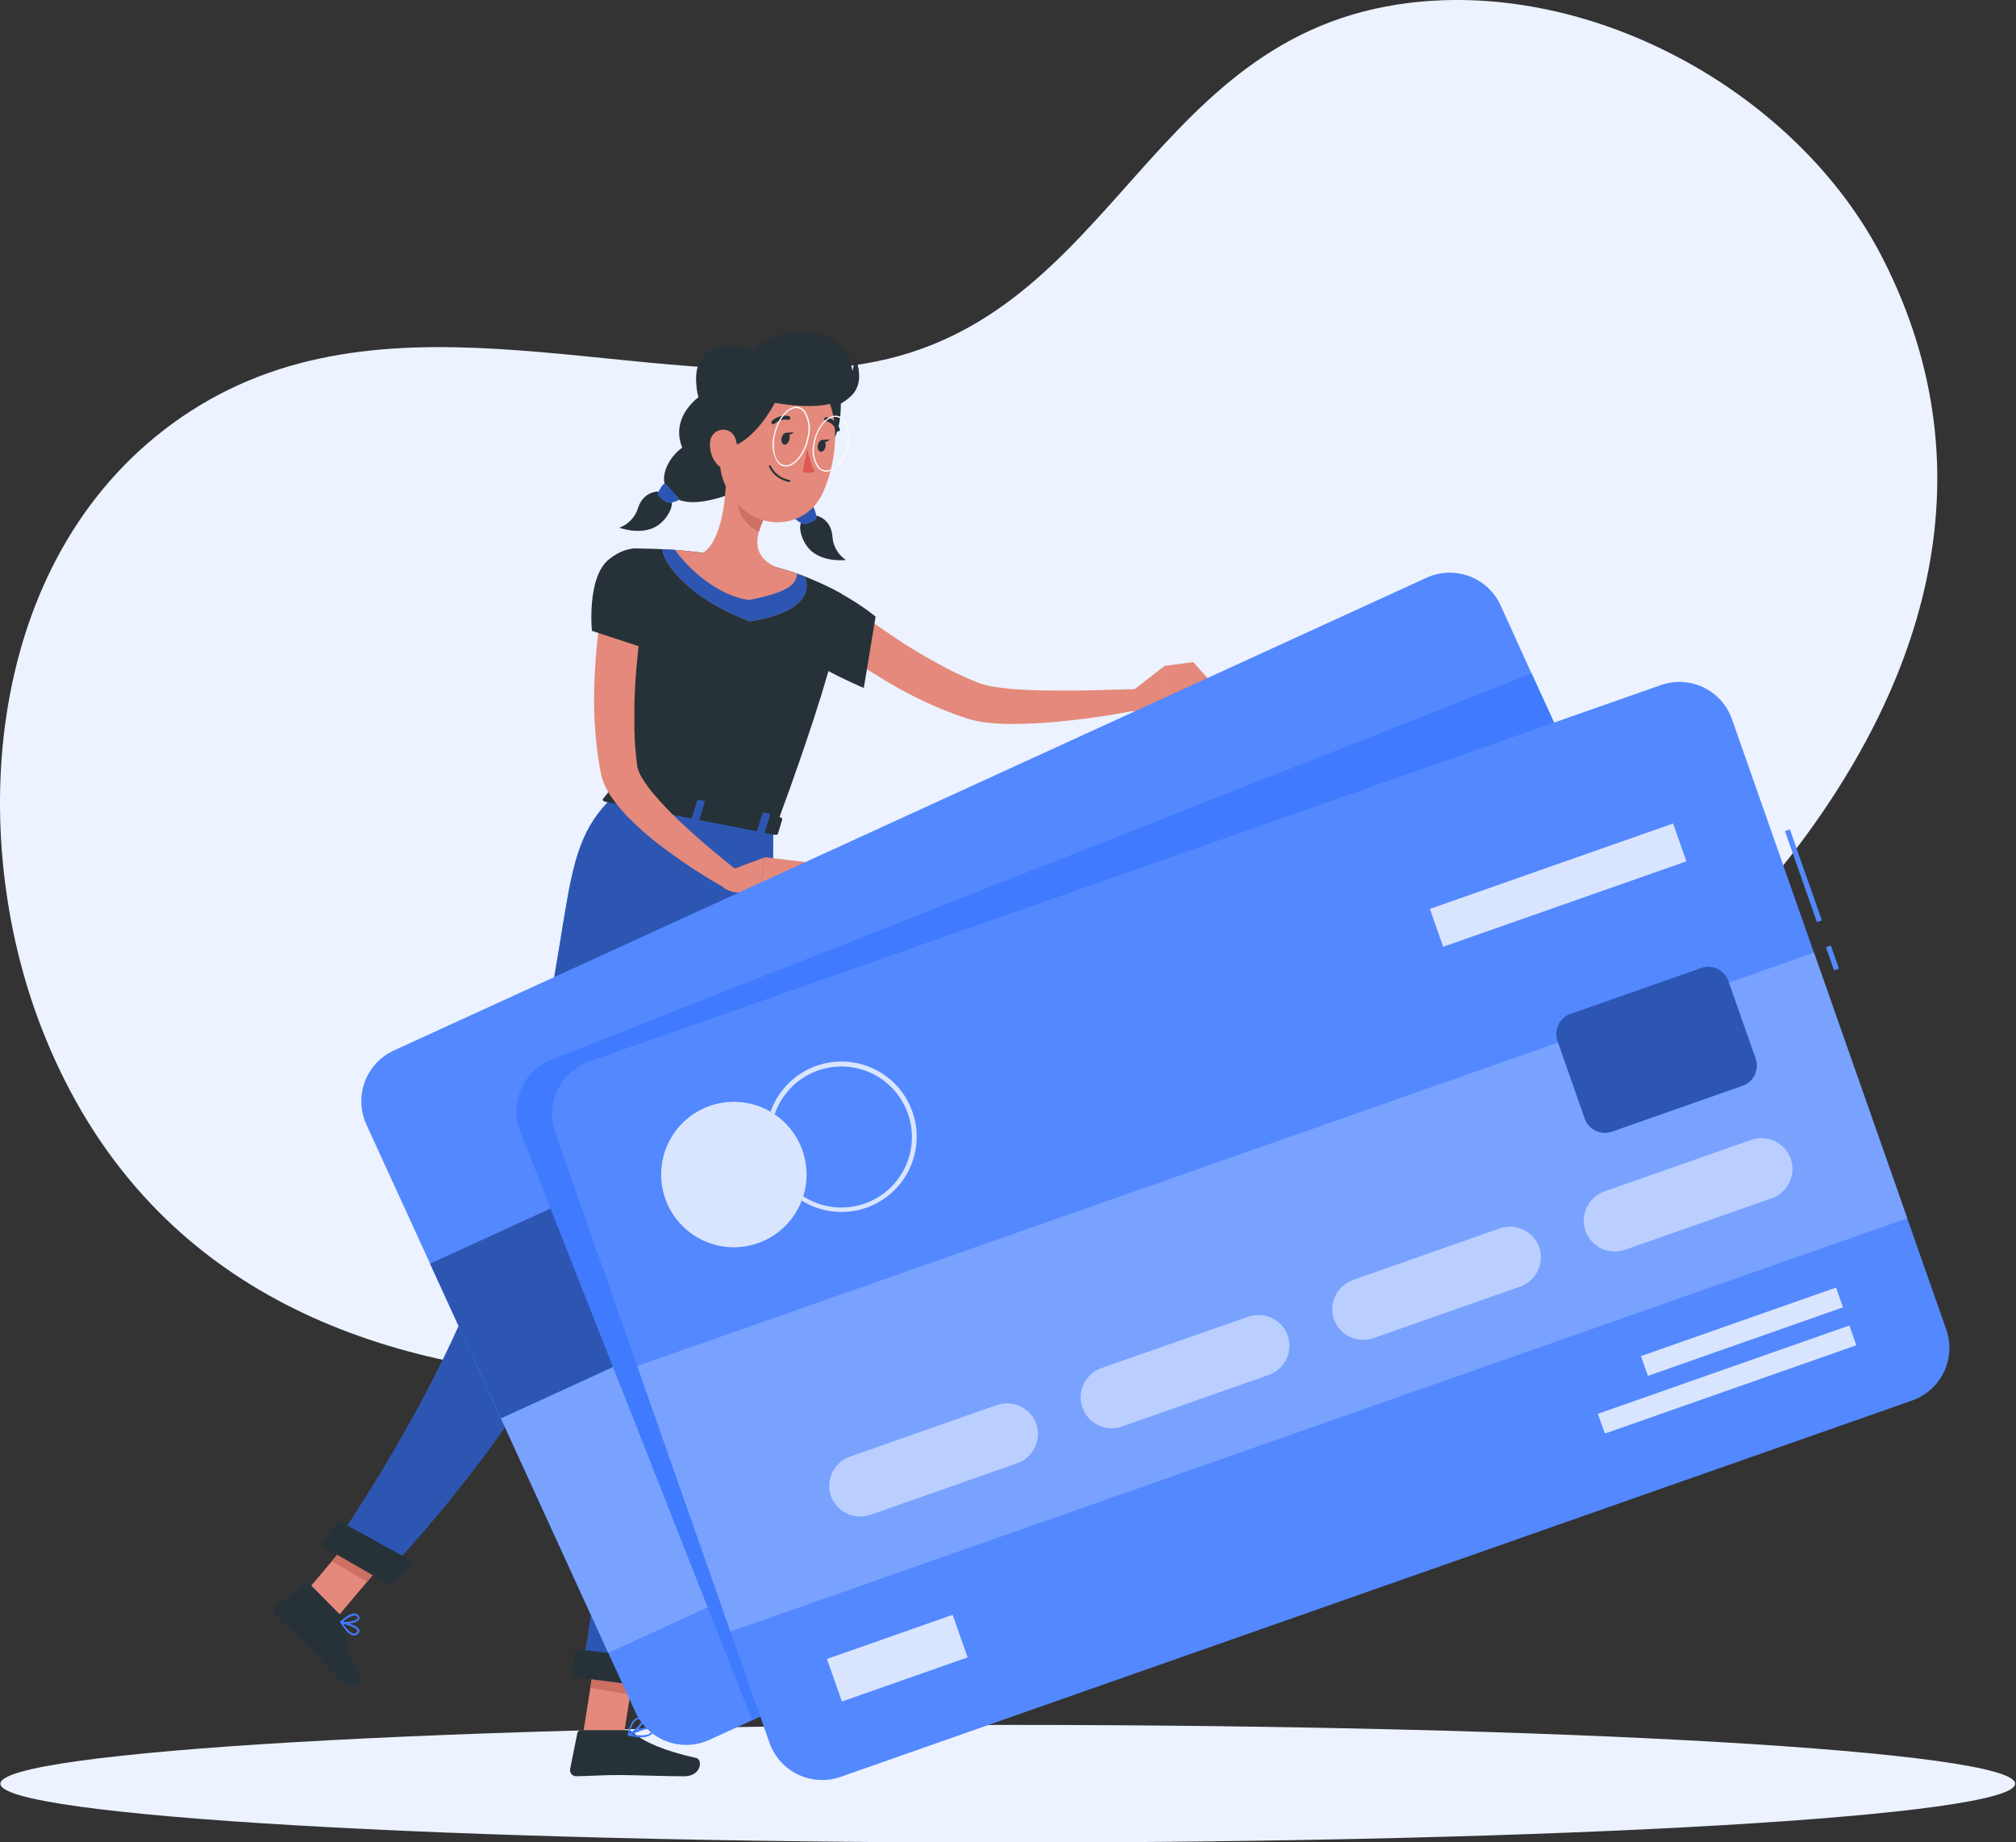 <svg width="197" height="180" viewBox="0 0 197 180" fill="none" xmlns="http://www.w3.org/2000/svg">
<rect x="0" y="0" width="197" height="180" fill="#333333" stroke="none"/>
<path d="M82.135 35.841C60.379 37.999 36.282 27.169 16.796 41.426C-1.507 54.85 -3.33 81.46 4.068 100.469C22.112 146.798 82.703 137.39 120.655 123.154C155.49 110.09 205.906 68.127 183.957 25.205C175.6 8.856 155.017 -2.385 136.613 0.433C111.201 4.312 108.383 33.242 82.135 35.841Z" fill="#ECF2FF"/>
<path d="M98.478 180.033C152.846 180.033 196.919 177.46 196.919 174.285C196.919 171.111 152.846 168.538 98.478 168.538C44.11 168.538 0.037 171.111 0.037 174.285C0.037 177.46 44.11 180.033 98.478 180.033Z" fill="#ECF2FF"/>
<path d="M82.165 39.466C82.2 45.483 77.89 45.422 77.976 43.553C78.062 41.685 76.996 37.212 77.976 37.643C78.956 38.075 82.15 36.806 82.165 39.466Z" fill="#263238"/>
<path d="M79.454 50.361C80.048 50.316 81.241 50.869 81.347 52.438C81.375 52.894 81.508 53.337 81.737 53.733C81.965 54.128 82.282 54.465 82.662 54.718C82.662 54.718 80.687 54.956 79.393 53.931C78.337 53.103 77.87 51.291 78.423 50.884C78.726 50.64 79.077 50.462 79.454 50.361Z" fill="#263238"/>
<path d="M78.677 46.086C79.692 46.985 80.621 49.361 78.331 50.488C76.042 51.615 72.442 48.991 72.442 48.991L76.397 47.158L78.677 46.086Z" fill="#263238"/>
<path d="M79.804 50.58C79.748 50.251 79.656 49.929 79.53 49.62C79.519 49.591 79.502 49.564 79.479 49.543C79.456 49.521 79.429 49.505 79.4 49.495C79.37 49.485 79.338 49.482 79.307 49.486C79.276 49.49 79.246 49.502 79.22 49.519L77.814 50.458C77.785 50.477 77.762 50.503 77.746 50.533C77.73 50.563 77.722 50.596 77.722 50.631C77.722 50.665 77.73 50.698 77.746 50.728C77.762 50.758 77.785 50.784 77.814 50.803C78.016 50.952 78.234 51.078 78.464 51.179C78.794 51.311 79.479 50.935 79.713 50.773C79.745 50.753 79.77 50.724 79.787 50.69C79.803 50.656 79.809 50.617 79.804 50.58Z" fill="#407BFF"/>
<path opacity="0.3" d="M79.804 50.58C79.748 50.251 79.656 49.929 79.53 49.62C79.519 49.591 79.502 49.564 79.479 49.543C79.456 49.521 79.429 49.505 79.4 49.495C79.37 49.485 79.338 49.482 79.307 49.486C79.276 49.49 79.246 49.502 79.22 49.519L77.814 50.458C77.785 50.477 77.762 50.503 77.746 50.533C77.73 50.563 77.722 50.596 77.722 50.631C77.722 50.665 77.73 50.698 77.746 50.728C77.762 50.758 77.785 50.784 77.814 50.803C78.016 50.952 78.234 51.078 78.464 51.179C78.794 51.311 79.479 50.935 79.713 50.773C79.745 50.753 79.77 50.724 79.787 50.69C79.803 50.656 79.809 50.617 79.804 50.58Z" fill="black"/>
<path d="M64.669 48.087C64.106 47.899 62.816 48.153 62.339 49.656C62.203 50.092 61.968 50.49 61.653 50.821C61.338 51.151 60.95 51.404 60.521 51.56C60.521 51.56 62.384 52.26 63.887 51.56C65.106 51.006 65.969 49.351 65.547 48.823C65.311 48.517 65.012 48.266 64.669 48.087Z" fill="#263238"/>
<path d="M70.264 37.755C68.208 38.314 65.441 40.751 66.669 43.741C65.456 44.569 63.902 46.95 65.72 48.473C67.675 50.113 72.483 47.813 72.483 47.813L72.518 47.031L73.092 41.213L70.264 37.755Z" fill="#263238"/>
<path d="M64.278 48.219C64.415 47.912 64.585 47.62 64.786 47.351C64.806 47.326 64.831 47.307 64.859 47.293C64.888 47.28 64.919 47.273 64.951 47.273C64.982 47.273 65.013 47.28 65.042 47.293C65.071 47.307 65.096 47.326 65.116 47.351L66.253 48.595C66.276 48.62 66.293 48.651 66.301 48.684C66.31 48.717 66.311 48.751 66.303 48.785C66.296 48.818 66.28 48.849 66.258 48.875C66.236 48.901 66.209 48.922 66.177 48.935C65.946 49.029 65.706 49.099 65.461 49.143C65.106 49.194 64.557 48.671 64.344 48.458C64.31 48.43 64.285 48.392 64.273 48.349C64.261 48.306 64.263 48.261 64.278 48.219Z" fill="#407BFF"/>
<path opacity="0.3" d="M64.278 48.219C64.415 47.912 64.585 47.62 64.786 47.351C64.806 47.326 64.831 47.307 64.859 47.293C64.888 47.28 64.919 47.273 64.951 47.273C64.982 47.273 65.013 47.28 65.042 47.293C65.071 47.307 65.096 47.326 65.116 47.351L66.253 48.595C66.276 48.62 66.293 48.651 66.301 48.684C66.31 48.717 66.311 48.751 66.303 48.785C66.296 48.818 66.28 48.849 66.258 48.875C66.236 48.901 66.209 48.922 66.177 48.935C65.946 49.029 65.706 49.099 65.461 49.143C65.106 49.194 64.557 48.671 64.344 48.458C64.31 48.43 64.285 48.392 64.273 48.349C64.261 48.306 64.263 48.261 64.278 48.219Z" fill="black"/>
<path d="M82.779 58.947C83.749 59.698 84.81 60.501 85.876 61.232C86.943 61.963 88.014 62.699 89.116 63.374C90.217 64.05 91.334 64.679 92.462 65.278L93.309 65.71L94.172 66.111C94.457 66.248 94.746 66.37 95.041 66.482L95.472 66.659C95.62 66.715 95.777 66.786 95.868 66.812C96.399 66.974 96.942 67.091 97.493 67.162C98.092 67.248 98.722 67.309 99.361 67.355C100.636 67.436 101.946 67.472 103.261 67.477C104.576 67.482 105.906 67.477 107.231 67.436C108.556 67.395 109.897 67.365 111.217 67.324L111.465 69.32C108.799 69.858 106.106 70.256 103.398 70.513C102.032 70.635 100.661 70.726 99.26 70.736C98.559 70.736 97.848 70.736 97.117 70.67C96.331 70.624 95.552 70.496 94.792 70.289C94.558 70.228 94.411 70.168 94.239 70.112L93.731 69.934C93.391 69.822 93.055 69.701 92.715 69.563L91.73 69.167L90.766 68.741C89.491 68.166 88.249 67.522 87.044 66.812C85.846 66.106 84.668 65.375 83.531 64.593C82.394 63.811 81.297 63.004 80.18 62.054L82.779 58.947Z" fill="#E4897B"/>
<path d="M77.509 56.667C78.773 55.682 83.977 58.906 85.561 60.252L84.409 67.222C84.409 67.222 76.92 64.085 76.468 61.942C76.001 59.703 76.555 57.419 77.509 56.667Z" fill="#263238"/>
<path d="M110.663 67.497L113.8 65.065L114.049 68.827C114.049 68.827 111.886 70.168 110.46 69.335L110.663 67.497Z" fill="#E4897B"/>
<path d="M116.598 64.694L118.203 66.481L114.029 68.827L113.78 65.065L116.598 64.694Z" fill="#E4897B"/>
<path d="M56.987 169.325L60.942 169.619L62.384 160.516L58.434 160.221L56.987 169.325Z" fill="#E4897B"/>
<path d="M29.007 156.601L32.363 158.713L38.338 151.626L34.982 149.509L29.007 156.601Z" fill="#E4897B"/>
<path d="M33.424 157.957L30.281 154.794C30.227 154.739 30.155 154.705 30.079 154.7C30.002 154.694 29.926 154.717 29.865 154.764L27.006 156.901C26.937 156.957 26.88 157.028 26.839 157.108C26.798 157.187 26.774 157.275 26.77 157.364C26.765 157.454 26.779 157.543 26.811 157.627C26.843 157.711 26.892 157.787 26.956 157.85C28.067 158.932 28.662 159.399 30.043 160.79C30.89 161.648 32.043 162.983 33.216 164.166C34.389 165.349 35.617 164.248 35.247 163.659C33.531 160.983 33.84 159.983 33.723 158.622C33.706 158.372 33.6 158.136 33.424 157.957Z" fill="#263238"/>
<path d="M61.206 169.051H56.749C56.67 169.05 56.594 169.078 56.534 169.128C56.474 169.178 56.433 169.248 56.419 169.325L55.713 172.848C55.697 172.938 55.701 173.029 55.725 173.117C55.749 173.204 55.793 173.285 55.854 173.353C55.914 173.421 55.989 173.474 56.072 173.509C56.156 173.544 56.247 173.559 56.337 173.554C57.891 173.529 58.648 173.437 60.607 173.437C61.811 173.437 65.177 173.559 66.857 173.559C68.538 173.559 68.705 171.914 68.02 171.767C64.948 171.097 62.877 170.178 61.877 169.294C61.692 169.132 61.453 169.045 61.206 169.051Z" fill="#263238"/>
<path d="M62.384 160.516L61.582 165.573L57.682 164.918L58.429 160.227L62.384 160.516Z" fill="#CE6F64"/>
<path d="M34.983 149.513L38.339 151.626L35.866 154.56L32.434 152.534L34.983 149.513Z" fill="#CE6F64"/>
<path d="M59.993 77.763L75.803 80.845C83.972 58.724 82.195 57.998 82.195 57.998C81.046 57.366 79.859 56.807 78.641 56.322L78.428 56.241C77.412 55.87 77.209 55.814 75.859 55.418C73.534 54.865 71.366 54.403 68.68 54.022L68.172 53.951C67.664 53.89 67.202 53.839 66.735 53.794C66.42 53.758 66.106 53.738 65.806 53.717L64.791 53.662C63.054 53.575 61.81 53.601 61.81 53.601C62.293 67.416 61.511 71.381 59.993 77.763Z" fill="#263238"/>
<path d="M70.965 46.086C70.965 48.483 70.594 52.803 68.675 54.032C68.675 54.032 68.852 56.5 73.143 57.332C77.864 58.251 75.854 55.428 75.854 55.428C73.401 54.312 73.823 52.413 74.635 50.707L70.965 46.086Z" fill="#E4897B"/>
<path d="M72.462 47.97L74.635 50.707C74.445 51.102 74.288 51.513 74.168 51.935C73.209 51.6 72.066 50.26 72.137 49.209C72.17 48.78 72.28 48.36 72.462 47.97Z" fill="#CE6F64"/>
<path d="M70.736 40.583C70.228 44.488 69.919 46.128 71.482 48.489C73.833 52.043 78.738 51.814 80.408 48.143C81.931 44.838 82.5 39.004 79.022 36.745C78.258 36.241 77.379 35.94 76.466 35.871C75.554 35.803 74.639 35.969 73.809 36.353C72.978 36.738 72.26 37.329 71.722 38.069C71.185 38.809 70.845 39.675 70.736 40.583Z" fill="#E4897B"/>
<path d="M83.444 34.399C83.515 35.018 83.469 35.645 83.307 36.247C83.27 36.043 83.221 35.841 83.16 35.643C81.769 31.043 75.504 32.14 73.615 34.12C70.569 33.246 67.669 33.942 68.055 37.674C68.104 38.635 68.45 39.558 69.046 40.314C68.573 41.624 69.046 43.711 70.604 43.771C72.797 43.858 74.879 40.954 75.717 39.359C77.24 39.618 79.433 39.867 81.099 39.461C81.378 39.628 81.606 39.745 81.606 39.745C83.378 38.796 84.729 37.877 83.444 34.399Z" fill="#263238"/>
<path d="M69.385 43.248C69.323 44.006 69.562 44.758 70.051 45.34C70.711 46.107 71.574 45.655 71.883 44.746C72.142 43.924 72.107 42.538 71.224 42.106C71.029 42.015 70.814 41.973 70.6 41.986C70.385 41.998 70.177 42.064 69.994 42.178C69.811 42.291 69.66 42.449 69.554 42.636C69.448 42.823 69.39 43.033 69.385 43.248Z" fill="#E4897B"/>
<path d="M75.564 80.845C75.564 80.845 75.625 112.232 73.056 124.052C70.386 136.349 62.531 164.324 62.531 164.324L56.845 163.588C56.845 163.588 61.297 135.328 63.191 123.107C65.258 109.79 63.993 78.591 63.993 78.591L75.564 80.845Z" fill="#407BFF"/>
<path opacity="0.3" d="M75.564 80.845C75.564 80.845 75.625 112.232 73.056 124.052C70.386 136.349 62.531 164.324 62.531 164.324L56.845 163.588C56.845 163.588 61.297 135.328 63.191 123.107C65.258 109.79 63.993 78.591 63.993 78.591L75.564 80.845Z" fill="black"/>
<path d="M63.501 164.816L55.87 163.831L56.195 161.13L64.857 162.146L63.501 164.816Z" fill="#263238"/>
<path d="M71.63 80.032C71.63 80.032 63.115 105.972 58.886 120.914C54.428 136.679 37.338 154.114 37.338 154.114L32.439 151.28C32.439 151.28 44.116 134.729 48.407 120.02C57.144 90.161 53.555 83.835 59.993 77.763L71.63 80.032Z" fill="#407BFF"/>
<path opacity="0.3" d="M71.63 80.032C71.63 80.032 63.115 105.972 58.886 120.914C54.428 136.679 37.338 154.114 37.338 154.114L32.439 151.28C32.439 151.28 44.116 134.729 48.407 120.02C57.144 90.161 53.555 83.835 59.993 77.763L71.63 80.032Z" fill="black"/>
<path d="M38.135 154.901L31.327 150.971L33.023 148.544L40.583 152.713L38.135 154.901Z" fill="#263238"/>
<path d="M76.372 42.802C76.311 43.117 76.428 43.401 76.636 43.441C76.844 43.482 77.057 43.259 77.144 42.934C77.23 42.609 77.088 42.33 76.88 42.289C76.671 42.248 76.433 42.487 76.372 42.802Z" fill="#263238"/>
<path d="M79.921 43.492C79.86 43.807 79.977 44.096 80.185 44.137C80.393 44.177 80.606 43.954 80.667 43.629C80.728 43.304 80.611 43.025 80.403 42.989C80.195 42.954 79.982 43.172 79.921 43.492Z" fill="#263238"/>
<path d="M80.311 42.995L81.109 42.929C81.109 42.929 80.606 43.441 80.311 42.995Z" fill="#263238"/>
<path d="M78.88 43.852C79.02 44.622 79.266 45.369 79.611 46.071C79.429 46.157 79.231 46.201 79.03 46.201C78.829 46.201 78.631 46.157 78.449 46.071L78.88 43.852Z" fill="#DE5753"/>
<path d="M77.118 47.087C76.694 47.017 76.292 46.846 75.948 46.588C75.605 46.33 75.328 45.992 75.143 45.604C75.138 45.593 75.135 45.581 75.135 45.568C75.135 45.556 75.138 45.544 75.142 45.532C75.147 45.521 75.154 45.511 75.163 45.502C75.172 45.493 75.182 45.487 75.194 45.482C75.217 45.474 75.242 45.474 75.265 45.483C75.287 45.493 75.306 45.511 75.316 45.533C75.493 45.89 75.752 46.2 76.071 46.438C76.39 46.676 76.761 46.836 77.154 46.904C77.166 46.906 77.177 46.91 77.188 46.916C77.198 46.923 77.207 46.931 77.214 46.941C77.221 46.951 77.226 46.962 77.229 46.974C77.232 46.986 77.232 46.998 77.23 47.01C77.225 47.035 77.21 47.057 77.189 47.071C77.169 47.086 77.143 47.091 77.118 47.087Z" fill="#263238"/>
<path d="M75.564 41.451C75.527 41.451 75.49 41.439 75.459 41.418C75.428 41.397 75.404 41.367 75.391 41.332C75.377 41.297 75.374 41.258 75.383 41.222C75.391 41.185 75.41 41.152 75.437 41.126C75.655 40.922 75.918 40.773 76.205 40.691C76.492 40.608 76.795 40.596 77.087 40.654C77.135 40.668 77.176 40.7 77.201 40.744C77.225 40.788 77.232 40.839 77.219 40.888C77.206 40.935 77.175 40.976 77.132 41C77.09 41.025 77.039 41.032 76.991 41.02C76.758 40.978 76.519 40.992 76.293 41.059C76.067 41.126 75.859 41.244 75.686 41.406C75.653 41.435 75.609 41.451 75.564 41.451Z" fill="#263238"/>
<path d="M81.891 42.157C81.853 42.158 81.817 42.147 81.786 42.126C81.755 42.105 81.731 42.075 81.718 42.04C81.631 41.82 81.494 41.624 81.318 41.466C81.141 41.308 80.931 41.194 80.703 41.132C80.678 41.127 80.655 41.118 80.634 41.105C80.613 41.092 80.595 41.074 80.581 41.054C80.567 41.034 80.557 41.011 80.552 40.987C80.546 40.962 80.546 40.938 80.55 40.913C80.561 40.865 80.59 40.823 80.63 40.795C80.67 40.767 80.72 40.755 80.769 40.761C81.058 40.833 81.326 40.974 81.551 41.171C81.775 41.368 81.949 41.615 82.058 41.893C82.068 41.916 82.073 41.941 82.074 41.966C82.074 41.991 82.069 42.016 82.06 42.039C82.05 42.062 82.036 42.083 82.019 42.101C82.001 42.118 81.98 42.133 81.957 42.142L81.891 42.157Z" fill="#263238"/>
<path d="M76.798 45.584C76.641 45.585 76.486 45.549 76.345 45.479C76.204 45.41 76.081 45.308 75.986 45.183C75.747 44.81 75.588 44.393 75.518 43.956C75.448 43.519 75.469 43.073 75.58 42.644C75.869 41.04 76.874 39.735 77.824 39.735C77.982 39.737 78.137 39.775 78.279 39.845C78.42 39.915 78.544 40.017 78.641 40.141C78.879 40.514 79.038 40.932 79.108 41.368C79.178 41.805 79.157 42.252 79.047 42.68C78.758 44.284 77.748 45.584 76.798 45.584ZM77.814 39.877C76.925 39.877 75.971 41.136 75.691 42.68C75.514 43.695 75.656 44.609 76.072 45.102C76.157 45.211 76.265 45.3 76.389 45.362C76.513 45.423 76.65 45.456 76.788 45.457C77.681 45.457 78.631 44.203 78.91 42.66H78.971H78.91C79.018 42.252 79.04 41.826 78.974 41.409C78.909 40.992 78.757 40.593 78.529 40.238C78.446 40.129 78.34 40.04 78.217 39.977C78.095 39.915 77.961 39.881 77.824 39.877H77.814Z" fill="#FAFAFA"/>
<path d="M80.743 46.092C80.579 46.088 80.418 46.048 80.271 45.974C80.124 45.901 79.996 45.795 79.895 45.665C79.667 45.324 79.513 44.938 79.442 44.533C79.371 44.129 79.385 43.714 79.484 43.315C79.743 41.822 80.718 40.614 81.657 40.614C81.822 40.617 81.983 40.658 82.13 40.733C82.277 40.808 82.405 40.914 82.505 41.045C82.731 41.387 82.885 41.771 82.955 42.175C83.026 42.579 83.013 42.992 82.916 43.391C82.662 44.889 81.687 46.092 80.743 46.092ZM81.642 40.74C80.758 40.74 79.844 41.903 79.611 43.34C79.519 43.721 79.507 44.116 79.573 44.502C79.639 44.888 79.783 45.256 79.997 45.584C80.086 45.699 80.2 45.793 80.33 45.859C80.46 45.925 80.603 45.961 80.748 45.965C81.632 45.965 82.55 44.807 82.779 43.37C82.87 42.99 82.883 42.595 82.818 42.209C82.752 41.824 82.609 41.456 82.398 41.126C82.309 41.01 82.196 40.916 82.066 40.849C81.936 40.782 81.793 40.745 81.647 40.74H81.642Z" fill="#FAFAFA"/>
<path d="M34.591 159.8C34.084 159.8 33.551 159.018 33.276 158.566C33.266 158.551 33.261 158.534 33.261 158.516C33.261 158.498 33.266 158.48 33.276 158.465C33.288 158.45 33.302 158.439 33.319 158.432C33.336 158.425 33.355 158.422 33.373 158.424C33.535 158.46 34.931 158.764 35.109 159.242C35.129 159.294 35.135 159.351 35.125 159.407C35.115 159.462 35.09 159.514 35.053 159.556C35.003 159.633 34.935 159.696 34.854 159.738C34.773 159.781 34.683 159.802 34.591 159.8ZM33.53 158.658C33.921 159.247 34.302 159.597 34.576 159.612C34.637 159.613 34.697 159.598 34.75 159.568C34.804 159.539 34.849 159.496 34.881 159.445C34.898 159.427 34.91 159.404 34.914 159.38C34.919 159.356 34.916 159.331 34.906 159.308C34.815 159.054 34.089 158.8 33.53 158.658Z" fill="#407BFF"/>
<path d="M33.759 158.658C33.605 158.66 33.452 158.643 33.302 158.607C33.287 158.602 33.273 158.593 33.262 158.582C33.25 158.57 33.242 158.556 33.236 158.541C33.224 158.512 33.224 158.479 33.236 158.45C33.272 158.419 34.048 157.653 34.622 157.653H34.663C34.734 157.657 34.803 157.677 34.866 157.71C34.929 157.743 34.984 157.79 35.028 157.846C35.08 157.9 35.112 157.97 35.12 158.044C35.127 158.119 35.109 158.194 35.069 158.257C34.907 158.531 34.257 158.658 33.759 158.658ZM33.531 158.46C34.008 158.516 34.78 158.379 34.937 158.15C34.962 158.115 34.983 158.059 34.907 157.962C34.88 157.925 34.845 157.894 34.804 157.873C34.764 157.852 34.719 157.841 34.673 157.84C34.237 157.924 33.838 158.14 33.531 158.46Z" fill="#407BFF"/>
<path d="M62.663 169.746C62.243 169.734 61.825 169.683 61.414 169.594C61.395 169.59 61.377 169.58 61.364 169.565C61.35 169.551 61.341 169.532 61.338 169.513C61.336 169.493 61.34 169.474 61.349 169.456C61.358 169.439 61.372 169.425 61.389 169.416C61.577 169.325 63.207 168.512 63.679 168.786C63.722 168.814 63.757 168.851 63.782 168.895C63.807 168.94 63.82 168.99 63.821 169.04C63.827 169.126 63.812 169.212 63.777 169.291C63.743 169.369 63.69 169.438 63.623 169.492C63.34 169.682 63.003 169.771 62.663 169.746ZM61.734 169.472C62.602 169.614 63.258 169.579 63.511 169.36C63.555 169.323 63.589 169.276 63.611 169.223C63.633 169.17 63.642 169.113 63.638 169.056C63.639 169.036 63.635 169.017 63.626 169C63.617 168.983 63.604 168.969 63.587 168.959C63.334 168.812 62.43 169.157 61.734 169.472Z" fill="#407BFF"/>
<path d="M61.44 169.594C61.422 169.599 61.402 169.599 61.384 169.594C61.369 169.585 61.357 169.571 61.35 169.555C61.343 169.538 61.34 169.52 61.343 169.503C61.343 169.432 61.587 167.817 62.471 167.817H62.547C62.8 167.843 62.872 167.969 62.887 168.076C62.958 168.523 61.973 169.386 61.475 169.599L61.44 169.594ZM62.455 167.99C61.882 167.99 61.628 168.924 61.541 169.33C62.049 169.031 62.724 168.355 62.684 168.086C62.684 168.086 62.684 168.005 62.506 167.99H62.455Z" fill="#407BFF"/>
<path d="M76.763 42.304L77.56 42.233C77.56 42.233 77.057 42.751 76.763 42.304Z" fill="#263238"/>
<path d="M73.274 60.709C66.674 58.206 64.613 54.459 64.77 53.672L65.785 53.733H65.958C66.202 53.733 66.466 53.768 66.715 53.799C67.182 53.839 67.664 53.89 68.151 53.956L68.659 54.027C71.082 54.321 73.482 54.787 75.838 55.423C76.915 55.738 77.27 55.84 77.869 56.053L78.402 56.246L78.616 56.327C79.144 57.464 79.027 59.79 73.274 60.709Z" fill="#E4897B"/>
<path d="M73.274 60.709C66.674 58.206 64.613 54.459 64.77 53.672L65.785 53.733H65.958C67.299 55.636 70.233 58.267 73.224 58.627C75.63 58.119 77.9 57.54 77.879 56.053L78.412 56.246L78.626 56.327C79.144 57.464 79.027 59.79 73.274 60.709Z" fill="#407BFF"/>
<path opacity="0.3" d="M73.274 60.709C66.674 58.206 64.613 54.459 64.77 53.672L65.785 53.733H65.958C67.299 55.636 70.233 58.267 73.224 58.627C75.63 58.119 77.9 57.54 77.879 56.053L78.412 56.246L78.626 56.327C79.144 57.464 79.027 59.79 73.274 60.709Z" fill="black"/>
<path d="M59.937 76.788L58.922 78.068C58.845 78.164 58.957 78.301 59.14 78.337L75.722 81.566C75.864 81.596 75.996 81.566 76.022 81.459L76.438 80.073C76.468 79.977 76.362 79.87 76.204 79.84L60.191 76.722C60.146 76.713 60.1 76.714 60.056 76.725C60.012 76.737 59.971 76.758 59.937 76.788Z" fill="#263238"/>
<path d="M61.739 78.997L61.313 78.916C61.227 78.916 61.171 78.845 61.186 78.789L61.745 76.992C61.745 76.936 61.846 76.91 61.927 76.925L62.359 77.007C62.445 77.007 62.501 77.083 62.486 77.134L61.927 78.936C61.907 78.965 61.878 78.987 61.844 78.998C61.81 79.009 61.773 79.009 61.739 78.997Z" fill="#407BFF"/>
<path opacity="0.3" d="M61.739 78.997L61.313 78.916C61.227 78.916 61.171 78.845 61.186 78.789L61.745 76.992C61.745 76.936 61.846 76.91 61.927 76.925L62.359 77.007C62.445 77.007 62.501 77.083 62.486 77.134L61.927 78.936C61.907 78.965 61.878 78.987 61.844 78.998C61.81 79.009 61.773 79.009 61.739 78.997Z" fill="black"/>
<path d="M62.866 59.729C62.673 60.932 62.491 62.268 62.359 63.517C62.227 64.766 62.11 66.055 62.049 67.355C62.015 67.995 61.995 68.634 61.988 69.274C61.988 69.909 61.988 70.543 61.988 71.178C62.013 72.421 62.11 73.662 62.277 74.894C62.373 75.316 62.545 75.717 62.785 76.078C63.089 76.572 63.428 77.044 63.801 77.489C64.612 78.452 65.48 79.365 66.4 80.225C67.329 81.119 68.304 81.982 69.304 82.825C70.304 83.668 71.335 84.506 72.35 85.313L71.259 86.999C68.87 85.689 66.585 84.197 64.425 82.536C63.31 81.682 62.258 80.748 61.277 79.743C60.754 79.204 60.274 78.625 59.84 78.012C59.304 77.286 58.922 76.459 58.718 75.58L58.531 74.504C58.465 74.153 58.419 73.803 58.378 73.458C58.277 72.757 58.221 72.061 58.165 71.366C58.059 69.983 58.027 68.594 58.069 67.208C58.109 65.832 58.185 64.461 58.322 63.095C58.459 61.729 58.632 60.389 58.906 58.977L62.866 59.729Z" fill="#E4897B"/>
<path d="M59.495 54.662C57.322 56.419 57.84 61.638 57.84 61.638L65.151 64.045C65.151 64.045 64.816 58.028 64.46 55.865C64.024 53.291 61.627 52.931 59.495 54.662Z" fill="#263238"/>
<path d="M71.457 84.988L74.762 83.76L74.254 86.902C74.254 86.902 71.858 87.765 70.629 86.659L71.457 84.988Z" fill="#E4897B"/>
<path d="M78.697 84.227V86.653L74.254 86.902L74.762 83.76L78.697 84.227Z" fill="#E4897B"/>
<path d="M74.508 81.484L74.082 81.403C73.996 81.403 73.94 81.332 73.955 81.276L74.514 79.479C74.514 79.423 74.615 79.398 74.701 79.413L75.128 79.494C75.214 79.494 75.27 79.57 75.255 79.621L74.696 81.424C74.681 81.474 74.615 81.505 74.508 81.484Z" fill="#407BFF"/>
<path opacity="0.3" d="M74.508 81.484L74.082 81.403C73.996 81.403 73.94 81.332 73.955 81.276L74.514 79.479C74.514 79.423 74.615 79.398 74.701 79.413L75.128 79.494C75.214 79.494 75.27 79.57 75.255 79.621L74.696 81.424C74.681 81.474 74.615 81.505 74.508 81.484Z" fill="black"/>
<path d="M68.126 80.236L67.695 80.154C67.609 80.154 67.553 80.083 67.573 80.027L68.132 78.23C68.132 78.174 68.228 78.149 68.314 78.164L68.746 78.245C68.827 78.245 68.888 78.321 68.868 78.372L68.309 80.175C68.294 80.236 68.213 80.261 68.126 80.236Z" fill="#407BFF"/>
<path opacity="0.3" d="M68.126 80.236L67.695 80.154C67.609 80.154 67.553 80.083 67.573 80.027L68.132 78.23C68.132 78.174 68.228 78.149 68.314 78.164L68.746 78.245C68.827 78.245 68.888 78.321 68.868 78.372L68.309 80.175C68.294 80.236 68.213 80.261 68.126 80.236Z" fill="black"/>
<path d="M35.79 109.841L62.11 167.325C62.713 168.631 63.809 169.646 65.158 170.147C66.507 170.648 67.999 170.596 69.309 170L73.488 168.091L170.244 123.793C171.551 123.191 172.566 122.097 173.069 120.749C173.571 119.401 173.519 117.909 172.924 116.599L149.666 65.827L146.62 59.12C146.015 57.814 144.919 56.8 143.571 56.299C142.222 55.798 140.731 55.85 139.42 56.444L38.481 102.646C37.174 103.248 36.158 104.342 35.654 105.689C35.15 107.037 35.199 108.529 35.79 109.841Z" fill="#407BFF"/>
<path opacity="0.1" d="M35.79 109.841L62.11 167.325C62.713 168.631 63.809 169.646 65.158 170.147C66.507 170.648 67.999 170.596 69.309 170L73.488 168.091L170.244 123.793C171.551 123.191 172.566 122.097 173.069 120.749C173.571 119.401 173.519 117.909 172.924 116.599L149.666 65.827L146.62 59.12C146.015 57.814 144.919 56.8 143.571 56.299C142.222 55.798 140.731 55.85 139.42 56.444L38.481 102.646C37.174 103.248 36.158 104.342 35.654 105.689C35.15 107.037 35.199 108.529 35.79 109.841Z" fill="white"/>
<path d="M59.441 161.496L170.252 110.762L157.284 82.436L46.473 133.17L59.441 161.496Z" fill="#407BFF"/>
<path opacity="0.3" d="M59.441 161.496L170.252 110.762L157.284 82.436L46.473 133.17L59.441 161.496Z" fill="white"/>
<path d="M87.31 137.737L157.336 105.677L152.695 95.539L82.669 127.599L87.31 137.737Z" fill="#407BFF"/>
<path opacity="0.8" d="M87.31 137.737L157.336 105.677L152.695 95.539L82.669 127.599L87.31 137.737Z" fill="white"/>
<path d="M48.947 138.585L159.758 87.851L152.838 72.737L42.027 123.471L48.947 138.585Z" fill="#407BFF"/>
<path opacity="0.3" d="M48.947 138.585L159.758 87.851L152.838 72.737L42.027 123.471L48.947 138.585Z" fill="black"/>
<g style="mix-blend-mode:multiply">
<path d="M50.839 110.562L73.488 168.071L170.244 123.773C171.551 123.171 172.567 122.077 173.069 120.729C173.571 119.38 173.519 117.888 172.925 116.578L149.666 65.806L53.905 103.52C52.568 104.05 51.495 105.089 50.92 106.408C50.345 107.728 50.316 109.221 50.839 110.562Z" fill="#407BFF"/>
</g>
<path d="M178.906 92.384L178.427 92.553L179.219 94.809L179.698 94.641L178.906 92.384Z" fill="#407BFF"/>
<path opacity="0.1" d="M178.906 92.384L178.427 92.553L179.219 94.809L179.698 94.641L178.906 92.384Z" fill="white"/>
<path d="M174.904 81.039L174.425 81.207L177.547 90.098L178.026 89.93L174.904 81.039Z" fill="#407BFF"/>
<path opacity="0.1" d="M174.904 81.039L174.425 81.207L177.547 90.098L178.026 89.93L174.904 81.039Z" fill="white"/>
<path d="M57.576 103.718L162.318 66.933C163.677 66.461 165.168 66.545 166.465 67.168C167.761 67.791 168.759 68.903 169.238 70.259L190.187 129.911C190.66 131.27 190.577 132.761 189.955 134.058C189.332 135.356 188.222 136.354 186.866 136.836L82.124 173.62C80.765 174.092 79.274 174.007 77.977 173.384C76.679 172.761 75.681 171.651 75.199 170.295L54.251 110.643C53.777 109.283 53.862 107.792 54.485 106.494C55.108 105.197 56.219 104.198 57.576 103.718Z" fill="#407BFF"/>
<path opacity="0.1" d="M57.576 103.718L162.318 66.933C163.677 66.461 165.168 66.545 166.465 67.168C167.761 67.791 168.759 68.903 169.238 70.259L190.187 129.911C190.66 131.27 190.577 132.761 189.955 134.058C189.332 135.356 188.222 136.354 186.866 136.836L82.124 173.62C80.765 174.092 79.274 174.007 77.977 173.384C76.679 172.761 75.681 171.651 75.199 170.295L54.251 110.643C53.777 109.283 53.862 107.792 54.485 106.494C55.108 105.197 56.219 104.198 57.576 103.718Z" fill="white"/>
<path d="M71.381 159.417L186.37 119.036L177.257 93.087L62.269 133.468L71.381 159.417Z" fill="#407BFF"/>
<path opacity="0.3" d="M71.381 159.417L186.37 119.036L177.257 93.087L62.269 133.468L71.381 159.417Z" fill="white"/>
<path d="M141.023 92.51L164.793 84.163L163.493 80.46L139.723 88.807L141.023 92.51Z" fill="#407BFF"/>
<path opacity="0.8" d="M141.023 92.51L164.793 84.163L163.493 80.46L139.723 88.807L141.023 92.51Z" fill="white"/>
<path d="M161.028 134.437L180.098 127.74L179.419 125.805L160.348 132.502L161.028 134.437Z" fill="#407BFF"/>
<path opacity="0.8" d="M161.028 134.437L180.098 127.74L179.419 125.805L160.348 132.502L161.028 134.437Z" fill="white"/>
<path d="M156.822 140.075L181.397 131.445L180.717 129.51L156.143 138.14L156.822 140.075Z" fill="#407BFF"/>
<path opacity="0.8" d="M156.822 140.075L181.397 131.445L180.717 129.51L156.143 138.14L156.822 140.075Z" fill="white"/>
<path d="M82.267 166.257L94.555 161.942L93.093 157.779L80.805 162.094L82.267 166.257Z" fill="#407BFF"/>
<path opacity="0.8" d="M82.267 166.257L94.555 161.942L93.093 157.779L80.805 162.094L82.267 166.257Z" fill="white"/>
<path d="M158.79 122.122L173.138 117.085C173.894 116.816 174.514 116.259 174.862 115.536C175.21 114.812 175.258 113.981 174.996 113.222C174.727 112.465 174.17 111.846 173.447 111.498C172.723 111.15 171.891 111.102 171.132 111.363L156.779 116.405C156.023 116.674 155.403 117.231 155.055 117.955C154.707 118.678 154.659 119.51 154.921 120.269C155.191 121.025 155.749 121.645 156.474 121.992C157.199 122.339 158.031 122.386 158.79 122.122Z" fill="#407BFF"/>
<path d="M134.211 130.753L148.564 125.711C149.315 125.441 149.929 124.887 150.276 124.168C150.622 123.45 150.673 122.624 150.417 121.868C150.147 121.113 149.59 120.494 148.866 120.147C148.143 119.8 147.312 119.753 146.553 120.015L132.205 125.057C131.449 125.326 130.829 125.883 130.481 126.606C130.133 127.33 130.085 128.161 130.347 128.92C130.621 129.672 131.18 130.286 131.903 130.629C132.626 130.972 133.455 131.016 134.211 130.753Z" fill="#407BFF"/>
<path d="M109.647 139.384L124 134.343C124.749 134.07 125.362 133.516 125.706 132.797C126.051 132.079 126.1 131.254 125.844 130.499C125.573 129.744 125.016 129.126 124.293 128.779C123.569 128.432 122.738 128.384 121.98 128.646L107.616 133.668C106.861 133.938 106.243 134.495 105.896 135.218C105.549 135.942 105.501 136.773 105.763 137.531C106.033 138.292 106.594 138.914 107.322 139.261C108.05 139.608 108.886 139.653 109.647 139.384Z" fill="#407BFF"/>
<path d="M85.059 148.016L99.412 142.974C100.164 142.705 100.78 142.151 101.127 141.432C101.475 140.714 101.526 139.887 101.27 139.131C101 138.375 100.443 137.757 99.719 137.41C98.996 137.063 98.165 137.015 97.407 137.278L83.053 142.319C82.297 142.588 81.677 143.145 81.33 143.869C80.982 144.592 80.933 145.424 81.195 146.183C81.469 146.935 82.028 147.548 82.751 147.891C83.474 148.234 84.303 148.279 85.059 148.016Z" fill="#407BFF"/>
<g opacity="0.8">
<path opacity="0.8" d="M158.79 122.122L173.138 117.086C173.894 116.817 174.514 116.26 174.862 115.536C175.21 114.813 175.258 113.981 174.996 113.222C174.727 112.466 174.17 111.846 173.446 111.498C172.723 111.15 171.891 111.102 171.132 111.364L156.779 116.406C156.023 116.675 155.403 117.232 155.055 117.955C154.707 118.679 154.659 119.51 154.921 120.269C155.191 121.026 155.749 121.645 156.474 121.992C157.198 122.339 158.031 122.386 158.79 122.122Z" fill="white"/>
<path opacity="0.8" d="M134.211 130.754L148.564 125.712C149.315 125.442 149.93 124.888 150.276 124.169C150.623 123.45 150.673 122.624 150.417 121.869C150.147 121.113 149.59 120.495 148.866 120.148C148.143 119.801 147.312 119.753 146.554 120.015L132.206 125.057C131.449 125.326 130.83 125.883 130.482 126.607C130.134 127.33 130.085 128.162 130.347 128.921C130.622 129.672 131.181 130.286 131.904 130.629C132.626 130.972 133.455 131.017 134.211 130.754Z" fill="white"/>
<path opacity="0.8" d="M109.648 139.385L124.001 134.343C124.75 134.071 125.362 133.516 125.707 132.798C126.051 132.079 126.1 131.254 125.844 130.5C125.574 129.744 125.016 129.126 124.293 128.779C123.57 128.432 122.739 128.385 121.98 128.647L107.617 133.668C106.861 133.938 106.243 134.496 105.896 135.219C105.549 135.942 105.502 136.773 105.764 137.532C106.034 138.292 106.594 138.914 107.323 139.262C108.051 139.609 108.887 139.653 109.648 139.385Z" fill="white"/>
<path opacity="0.8" d="M85.059 148.016L99.412 142.975C100.164 142.705 100.779 142.152 101.127 141.433C101.475 140.714 101.526 139.888 101.27 139.131C101 138.376 100.443 137.757 99.719 137.41C98.996 137.063 98.165 137.016 97.406 137.278L83.053 142.32C82.297 142.589 81.677 143.146 81.329 143.869C80.981 144.593 80.933 145.424 81.195 146.183C81.469 146.935 82.028 147.549 82.751 147.892C83.474 148.235 84.303 148.279 85.059 148.016Z" fill="white"/>
</g>
<path d="M157.512 110.574L170.283 106.089C171.368 105.708 171.938 104.52 171.557 103.436L168.896 95.857C168.515 94.772 167.327 94.202 166.242 94.583L153.471 99.068C152.386 99.449 151.816 100.637 152.197 101.722L154.858 109.3C155.239 110.385 156.427 110.955 157.512 110.574Z" fill="#407BFF"/>
<path opacity="0.3" d="M157.512 110.574L170.283 106.089C171.368 105.708 171.938 104.52 171.557 103.436L168.896 95.857C168.515 94.772 167.327 94.202 166.242 94.583L153.471 99.068C152.386 99.449 151.816 100.637 152.197 101.722L154.858 109.3C155.239 110.385 156.427 110.955 157.512 110.574Z" fill="black"/>
<path d="M82.231 118.421C80.388 118.422 78.613 117.73 77.256 116.484C75.899 115.238 75.059 113.527 74.904 111.692C74.748 109.856 75.287 108.028 76.414 106.571C77.541 105.114 79.175 104.133 80.991 103.823C82.807 103.513 84.674 103.895 86.221 104.896C87.768 105.896 88.883 107.441 89.345 109.225C89.808 111.008 89.584 112.9 88.717 114.526C87.851 116.152 86.406 117.394 84.668 118.005C83.885 118.281 83.061 118.422 82.231 118.421ZM82.231 104.205C81.451 104.207 80.677 104.339 79.941 104.596C78.216 105.202 76.803 106.469 76.012 108.117C75.221 109.765 75.116 111.66 75.722 113.385C76.142 114.576 76.881 115.629 77.858 116.428C78.836 117.228 80.015 117.743 81.265 117.918C82.516 118.093 83.791 117.921 84.951 117.42C86.11 116.92 87.11 116.11 87.84 115.08C88.571 114.05 89.004 112.839 89.093 111.579C89.181 110.319 88.922 109.059 88.343 107.937C87.764 106.814 86.888 105.872 85.81 105.214C84.732 104.556 83.494 104.207 82.231 104.205Z" fill="#407BFF"/>
<path opacity="0.8" d="M82.231 118.421C80.388 118.422 78.613 117.73 77.256 116.484C75.899 115.238 75.059 113.527 74.904 111.692C74.748 109.856 75.287 108.028 76.414 106.571C77.541 105.114 79.175 104.133 80.991 103.823C82.807 103.513 84.674 103.895 86.221 104.896C87.768 105.896 88.883 107.441 89.345 109.225C89.808 111.008 89.584 112.9 88.717 114.526C87.851 116.152 86.406 117.394 84.668 118.005C83.885 118.281 83.061 118.422 82.231 118.421ZM82.231 104.205C81.451 104.207 80.677 104.339 79.941 104.596C78.216 105.202 76.803 106.469 76.012 108.117C75.221 109.765 75.116 111.66 75.722 113.385C76.142 114.576 76.881 115.629 77.858 116.428C78.836 117.228 80.015 117.743 81.265 117.918C82.516 118.093 83.791 117.921 84.951 117.42C86.11 116.92 87.11 116.11 87.84 115.08C88.571 114.05 89.004 112.839 89.093 111.579C89.181 110.319 88.922 109.059 88.343 107.937C87.764 106.814 86.888 105.872 85.81 105.214C84.732 104.556 83.494 104.207 82.231 104.205Z" fill="white"/>
<path d="M65.009 117.131C65.477 118.456 66.327 119.612 67.452 120.454C68.577 121.296 69.926 121.785 71.328 121.861C72.731 121.937 74.125 121.595 75.334 120.879C76.542 120.163 77.512 119.105 78.12 117.838C78.727 116.572 78.946 115.154 78.749 113.763C78.551 112.372 77.945 111.071 77.009 110.024C76.072 108.977 74.846 108.231 73.486 107.88C72.125 107.53 70.692 107.59 69.365 108.053C68.482 108.362 67.669 108.842 66.972 109.466C66.275 110.09 65.707 110.845 65.303 111.688C64.898 112.532 64.664 113.446 64.614 114.381C64.563 115.315 64.698 116.249 65.009 117.131Z" fill="#407BFF"/>
<path opacity="0.8" d="M65.009 117.131C65.477 118.456 66.327 119.612 67.452 120.454C68.577 121.296 69.926 121.785 71.328 121.861C72.731 121.937 74.125 121.595 75.334 120.879C76.542 120.163 77.512 119.105 78.12 117.838C78.727 116.572 78.946 115.154 78.749 113.763C78.551 112.372 77.945 111.071 77.009 110.024C76.072 108.977 74.846 108.231 73.486 107.88C72.125 107.53 70.692 107.59 69.365 108.053C68.482 108.362 67.669 108.842 66.972 109.466C66.275 110.09 65.707 110.845 65.303 111.688C64.898 112.532 64.664 113.446 64.614 114.381C64.563 115.315 64.698 116.249 65.009 117.131Z" fill="white"/>
</svg>
